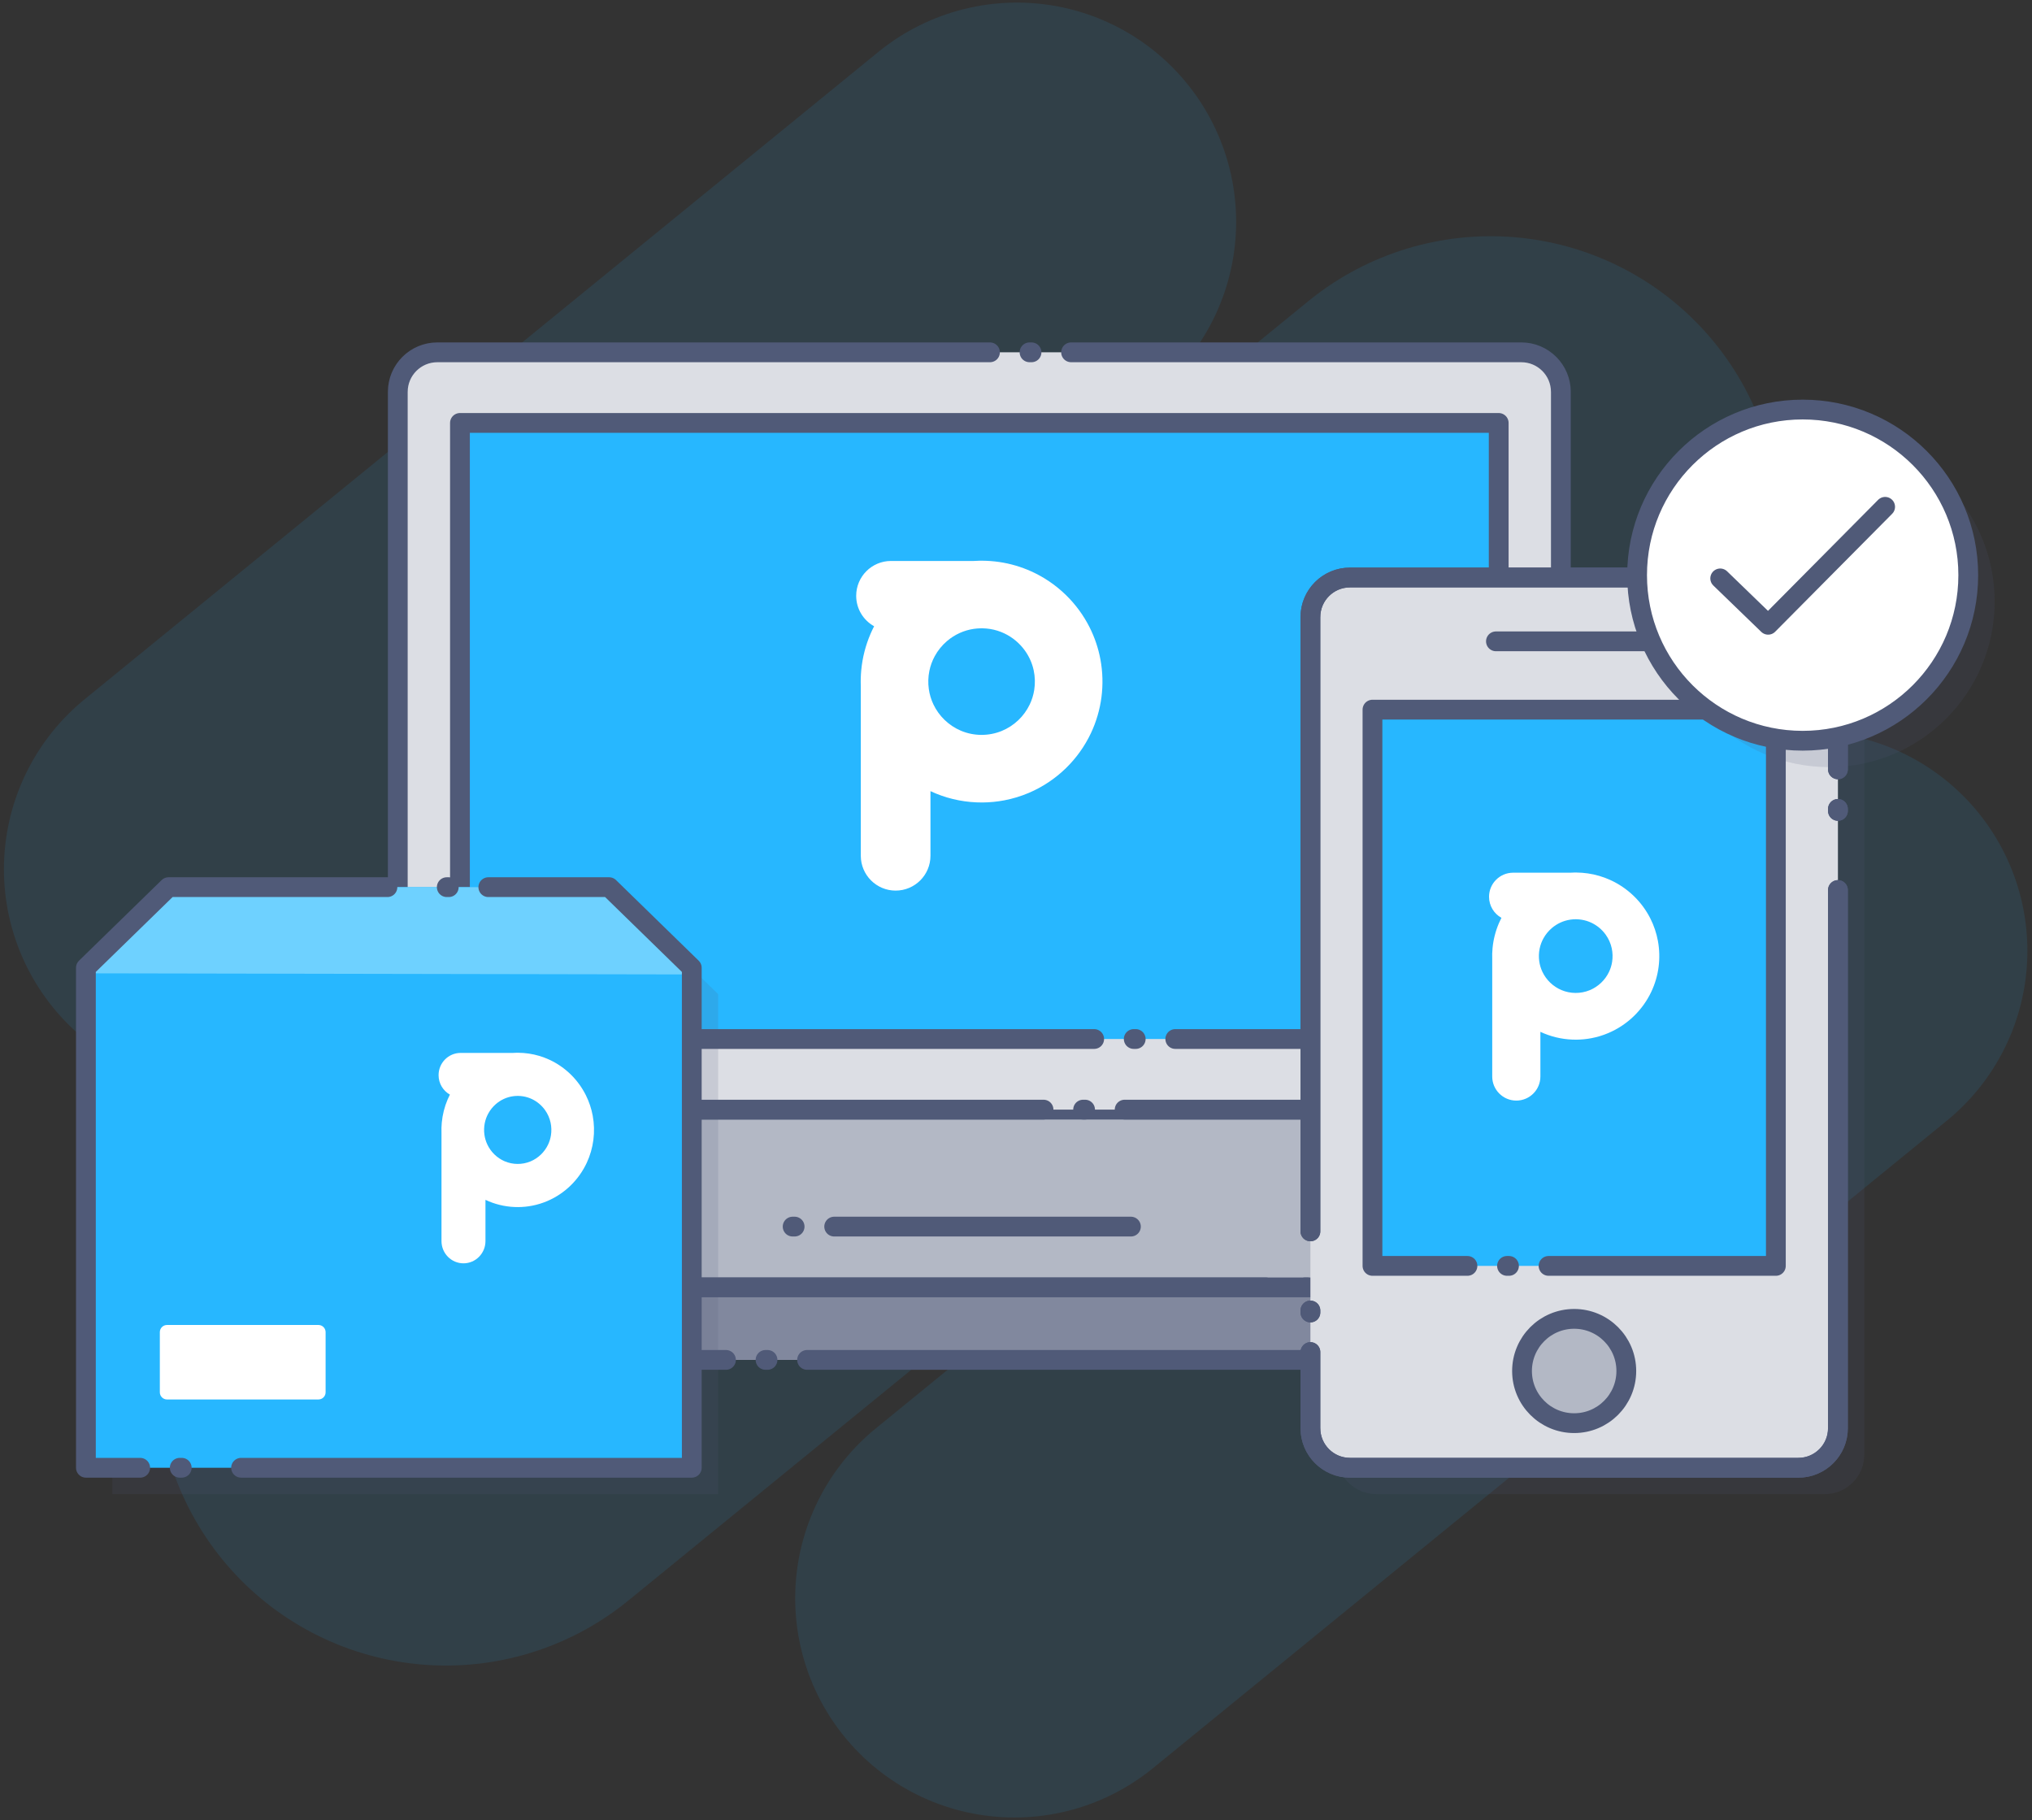 <?xml version="1.0" encoding="UTF-8" standalone="no"?>
<!DOCTYPE svg PUBLIC "-//W3C//DTD SVG 1.1//EN" "http://www.w3.org/Graphics/SVG/1.1/DTD/svg11.dtd">
<svg width="100%" height="100%" viewBox="0 0 1284 1150" version="1.1" xmlns="http://www.w3.org/2000/svg" xmlns:xlink="http://www.w3.org/1999/xlink" xml:space="preserve" style="fill-rule:evenodd;clip-rule:evenodd;stroke-linecap:round;stroke-linejoin:round;stroke-miterlimit:1.5;">
    <rect x="0" y="0" width="1284" height="1150" fill="#333333" stroke="none"/>
    <g id="platform">
        <g>
            <path d="M641.003,1009.84L1142.56,600.802" style="fill:none;stroke:#27b7ff;stroke-opacity:0.102;stroke-width:277.07px;"/>
            <path d="M141.012,549.198L642.573,140.165" style="fill:none;stroke:#27b7ff;stroke-opacity:0.102;stroke-width:277.07px;"/>
            <path d="M281.757,870.008L941.963,331.597" style="fill:none;stroke:#27b7ff;stroke-opacity:0.102;stroke-width:364.71px;"/>
        </g>
        <g>
            <path d="M160.493,813.408L251.357,701.103L986.296,701.103L1077.16,813.408L160.493,813.408Z" style="fill:#b3b8c5;stroke:#505a78;stroke-width:12.5px;stroke-dasharray:1250,25,1.25,25;"/>
            <path d="M1077.16,813.408L160.493,813.408C160.493,813.408 160.493,823.518 160.493,834.241C160.493,848.048 171.686,859.241 185.493,859.241C316.342,859.241 921.311,859.241 1052.16,859.241C1065.97,859.241 1077.16,848.048 1077.16,834.241C1077.16,823.518 1077.16,813.408 1077.16,813.408Z" style="fill:#81889e;stroke:#505a78;stroke-width:12.5px;stroke-dasharray:1250,25,1.25,25;"/>
            <path d="M986.296,247.609C986.296,233.802 975.103,222.609 961.296,222.609C848.665,222.609 388.988,222.609 276.357,222.609C262.55,222.609 251.357,233.802 251.357,247.609C251.357,345.99 251.357,701.103 251.357,701.103L986.296,701.103C986.296,701.103 986.296,345.99 986.296,247.609Z" style="fill:#dcdee4;stroke:#505a78;stroke-width:12.5px;stroke-dasharray:1250,25,1.25,25;stroke-dashoffset:-375;"/>
            <path d="M489.611,775.013L737.088,775.013" style="fill:none;stroke:#505a78;stroke-width:12.5px;stroke-dasharray:187.5,25,1.25,25;stroke-dashoffset:-37.5;"/>
            <rect x="290.641" y="267.225" width="656.372" height="389.262" style="fill:#27b7ff;stroke:#505a78;stroke-width:12.5px;stroke-dasharray:1250,25,1.25,25;"/>
            <path d="M615.313,354.439C616.468,354.365 617.624,354.32 618.781,354.295C619.435,354.284 620.09,354.28 620.745,354.282C624.306,354.315 627.86,354.573 631.385,355.089C638.389,356.116 645.246,358.125 651.696,361.044C659.8,364.711 667.247,369.805 673.61,376.021C679.631,381.903 684.674,388.774 688.469,396.288C691.716,402.72 694.042,409.611 695.355,416.696C696.799,424.487 697.022,432.503 696.02,440.363C695.006,448.321 692.727,456.106 689.289,463.355C685.415,471.523 680.076,478.981 673.61,485.298C666.802,491.949 658.754,497.311 649.99,501.022C645.071,503.104 639.933,504.665 634.687,505.671C630.094,506.552 625.421,507.007 620.745,507.037C615.742,507.068 610.737,506.613 605.823,505.671C600.882,504.724 596.035,503.284 591.378,501.379C590.224,500.907 589.082,500.406 587.953,499.878L587.953,540.711C587.953,552.859 578.091,562.721 565.943,562.721C553.795,562.721 543.932,552.859 543.932,540.711L543.932,433.599C543.802,430.186 543.899,426.764 544.222,423.363C544.97,415.497 546.951,407.756 550.075,400.498C550.776,398.87 551.534,397.268 552.346,395.695C545.592,391.935 541.018,384.722 541.018,376.449C541.018,364.301 550.88,354.439 563.028,354.439L615.313,354.439ZM620.034,396.988C618.455,397.002 616.88,397.116 615.318,397.344C612.25,397.794 609.247,398.673 606.423,399.951C603.52,401.265 600.808,402.994 598.387,405.066C595.251,407.75 592.607,411.007 590.637,414.635C589.067,417.524 587.926,420.641 587.266,423.862C586.492,427.64 586.372,431.561 586.909,435.38C587.38,438.726 588.355,441.995 589.804,445.047C591.547,448.718 593.96,452.065 596.884,454.886C599.86,457.756 603.357,460.082 607.166,461.693C611.23,463.413 615.622,464.304 620.034,464.331C624.453,464.359 628.868,463.527 632.96,461.853C636.854,460.259 640.434,457.93 643.478,455.028C646.423,452.221 648.852,448.887 650.621,445.224C652.024,442.321 652.999,439.207 653.505,436.022C654.167,431.857 654.053,427.569 653.156,423.447C652.185,418.982 650.276,414.734 647.606,411.027C644.277,406.407 639.785,402.651 634.64,400.208C631.783,398.85 628.732,397.906 625.608,397.408C624.053,397.16 622.484,397.028 620.911,396.993C620.619,396.988 620.326,396.987 620.034,396.988Z" style="fill:#fff;"/>
        </g>
        <g>
            <path d="M70.95,628.138C70.95,628.138 123.184,577.209 123.184,577.209L401.563,577.209L453.796,628.138L453.796,944.057L70.95,944.057L70.95,628.138Z" style="fill:#505a78;fill-opacity:0.15;"/>
            <path d="M54.284,611.471C54.284,611.471 106.517,560.542 106.517,560.542L384.897,560.542L437.13,611.471L437.13,927.391L54.284,927.391L54.284,611.471Z" style="fill:#27b7ff;"/>
            <path d="M54.284,614.985L106.517,560.542L384.897,560.542L437.13,615.695" style="fill:#6ed1ff;"/>
            <path d="M54.284,611.471C54.284,611.471 106.517,560.542 106.517,560.542L384.897,560.542L437.13,611.471L437.13,927.391L54.284,927.391L54.284,611.471Z" style="fill:none;stroke:#505a78;stroke-width:12.5px;stroke-dasharray:750,37.5,1.25,25;stroke-dashoffset:-275;"/>
            <path d="M205.75,841.706C205.75,839.206 203.721,837.176 201.221,837.176L105.528,837.176C103.028,837.176 100.999,839.206 100.999,841.706L100.999,879.71C100.999,882.21 103.028,884.24 105.528,884.24L201.221,884.24C203.721,884.24 205.75,882.21 205.75,879.71L205.75,841.706Z" style="fill:#fff;"/>
            <path d="M324.029,665.281C324.758,665.234 325.487,665.206 326.217,665.189C326.631,665.182 327.044,665.18 327.457,665.181C329.705,665.202 331.948,665.367 334.173,665.697C338.594,666.352 342.921,667.634 346.992,669.497C352.107,671.838 356.808,675.089 360.824,679.056C364.624,682.811 367.807,687.197 370.202,691.993C372.252,696.098 373.72,700.497 374.549,705.018C375.46,709.991 375.601,715.108 374.969,720.125C374.329,725.204 372.89,730.173 370.72,734.8C368.275,740.013 364.905,744.774 360.824,748.806C356.527,753.051 351.447,756.474 345.916,758.842C342.811,760.171 339.568,761.167 336.257,761.809C333.358,762.372 330.409,762.662 327.457,762.681C324.299,762.701 321.14,762.411 318.039,761.809C314.92,761.205 311.861,760.286 308.922,759.07C308.193,758.768 307.473,758.449 306.76,758.112L306.76,784.175C306.76,791.928 300.535,798.223 292.868,798.223C285.2,798.223 278.976,791.928 278.976,784.175L278.976,715.807C278.893,713.629 278.954,711.445 279.158,709.274C279.63,704.253 280.88,699.312 282.853,694.68C283.295,693.641 283.773,692.618 284.286,691.614C280.023,689.214 277.136,684.61 277.136,679.33C277.136,671.576 283.361,665.281 291.028,665.281L324.029,665.281ZM327.008,692.439C326.012,692.448 325.018,692.521 324.032,692.667C322.096,692.954 320.2,693.515 318.418,694.331C316.585,695.17 314.874,696.273 313.346,697.596C311.367,699.308 309.698,701.388 308.454,703.703C307.463,705.547 306.743,707.537 306.327,709.593C305.838,712.004 305.762,714.506 306.101,716.944C306.398,719.08 307.013,721.166 307.928,723.114C309.029,725.457 310.551,727.594 312.397,729.394C314.275,731.226 316.483,732.711 318.887,733.739C321.452,734.837 324.224,735.405 327.008,735.423C329.798,735.441 332.584,734.91 335.167,733.841C337.625,732.824 339.884,731.337 341.806,729.485C343.664,727.693 345.198,725.565 346.314,723.228C347.199,721.374 347.815,719.387 348.134,717.354C348.552,714.695 348.48,711.959 347.914,709.328C347.301,706.478 346.096,703.766 344.411,701.4C342.31,698.451 339.475,696.054 336.228,694.494C334.424,693.628 332.498,693.026 330.526,692.708C329.545,692.549 328.555,692.465 327.562,692.443C327.377,692.44 327.193,692.439 327.008,692.439Z" style="fill:#fff;"/>
        </g>
        <g>
            <path d="M1178.03,406.557C1178.03,392.75 1166.84,381.557 1153.03,381.557C1091.18,381.557 931.55,381.557 869.7,381.557C855.893,381.557 844.7,392.75 844.7,406.557C844.7,499.693 844.7,825.922 844.7,919.057C844.7,932.865 855.893,944.057 869.7,944.057C931.55,944.057 1091.18,944.057 1153.03,944.057C1166.84,944.057 1178.03,932.865 1178.03,919.057C1178.03,825.922 1178.03,499.693 1178.03,406.557Z" style="fill:#505a78;fill-opacity:0.15;"/>
            <path d="M1161.37,389.891C1161.37,376.084 1150.17,364.891 1136.37,364.891C1074.52,364.891 914.883,364.891 853.033,364.891C839.226,364.891 828.034,376.084 828.034,389.891C828.034,483.026 828.034,809.255 828.034,902.391C828.034,916.198 839.226,927.391 853.033,927.391C914.883,927.391 1074.52,927.391 1136.37,927.391C1150.17,927.391 1161.37,916.198 1161.37,902.391C1161.37,809.255 1161.37,483.026 1161.37,389.891Z" style="fill:#dcdee4;stroke:#505a78;stroke-width:12.5px;stroke-dasharray:750,50,1.25,25;"/>
            <path d="M1161.37,389.891C1161.37,376.084 1150.17,364.891 1136.37,364.891C1074.52,364.891 914.883,364.891 853.033,364.891C839.226,364.891 828.034,376.084 828.034,389.891C828.034,483.026 828.034,809.255 828.034,902.391C828.034,916.198 839.226,927.391 853.033,927.391C914.883,927.391 1074.52,927.391 1136.37,927.391C1150.17,927.391 1161.37,916.198 1161.37,902.391C1161.37,809.255 1161.37,483.026 1161.37,389.891Z" style="fill:none;stroke:#505a78;stroke-width:12.5px;stroke-dasharray:750,50,1.25,25;"/>
            <rect x="867.25" y="448.379" width="254.901" height="351.465" style="fill:#27b7ff;stroke:#505a78;stroke-width:12.5px;stroke-dasharray:750,25,1.25,25;"/>
            <path d="M945.265,405.222L1044.13,405.222" style="fill:none;stroke:#505a78;stroke-width:12.5px;stroke-dasharray:750,25,1.25,25;"/>
            <circle cx="994.7" cy="866.259" r="32.949" style="fill:#b3b8c5;stroke:#505a78;stroke-width:12.5px;stroke-dasharray:750,25,1.25,25;"/>
            <path d="M992.272,551.408C993.07,551.357 993.869,551.326 994.669,551.308C995.121,551.301 995.574,551.298 996.027,551.3C998.489,551.322 1000.95,551.501 1003.38,551.858C1008.23,552.568 1012.96,553.957 1017.42,555.974C1023.03,558.51 1028.17,562.031 1032.57,566.328C1036.74,570.395 1040.22,575.145 1042.85,580.34C1045.09,584.786 1046.7,589.55 1047.61,594.448C1048.6,599.834 1048.76,605.376 1048.07,610.809C1047.37,616.311 1045.79,621.693 1043.41,626.704C1040.73,632.351 1037.04,637.507 1032.57,641.874C1027.87,646.472 1022.3,650.179 1016.24,652.744C1012.84,654.184 1009.29,655.263 1005.67,655.958C1002.49,656.567 999.259,656.882 996.027,656.902C992.568,656.924 989.108,656.61 985.711,655.958C982.295,655.303 978.944,654.308 975.725,652.991C974.927,652.665 974.137,652.319 973.357,651.953L973.357,680.182C973.357,688.58 966.539,695.398 958.141,695.398C949.743,695.398 942.924,688.58 942.924,680.182L942.924,606.133C942.834,603.774 942.901,601.408 943.125,599.057C943.642,593.619 945.011,588.267 947.171,583.25C947.655,582.125 948.179,581.017 948.741,579.929C944.071,577.33 940.909,572.343 940.909,566.624C940.909,558.226 947.728,551.408 956.126,551.408L992.272,551.408ZM995.535,580.823C994.444,580.833 993.355,580.911 992.275,581.07C990.154,581.381 988.078,581.988 986.125,582.872C984.118,583.78 982.244,584.976 980.57,586.408C978.402,588.263 976.574,590.515 975.212,593.023C974.127,595.02 973.338,597.175 972.882,599.402C972.347,602.014 972.264,604.724 972.635,607.364C972.96,609.677 973.634,611.937 974.637,614.048C975.842,616.585 977.509,618.899 979.531,620.85C981.588,622.834 984.006,624.441 986.639,625.555C989.449,626.744 992.485,627.36 995.535,627.379C998.59,627.398 1001.64,626.823 1004.47,625.666C1007.16,624.564 1009.64,622.954 1011.74,620.947C1013.78,619.007 1015.46,616.702 1016.68,614.17C1017.65,612.163 1018.32,610.01 1018.67,607.809C1019.13,604.929 1019.05,601.965 1018.43,599.115C1017.76,596.028 1016.44,593.091 1014.6,590.529C1012.3,587.335 1009.19,584.739 1005.63,583.049C1003.66,582.111 1001.55,581.458 999.388,581.114C998.314,580.942 997.229,580.851 996.141,580.827C995.939,580.824 995.737,580.822 995.535,580.823Z" style="fill:#fff;"/>
        </g>
        <circle cx="1155.76" cy="380.067" r="104.632" style="fill:#505a78;fill-opacity:0.15;"/>
        <circle cx="1139.09" cy="363.401" r="104.632" style="fill:#fff;"/>
        <clipPath id="_clip1">
            <circle cx="1139.09" cy="363.401" r="104.632"/>
        </clipPath>
        <g clip-path="url(#_clip1)">
            <path d="M1086.98,365.458L1117.27,394.754L1191.2,320.23" style="fill:none;stroke:#505a78;stroke-width:12.5px;stroke-dasharray:1250,25,1.25,25;"/>
        </g>
        <circle cx="1139.09" cy="363.401" r="104.632" style="fill:none;stroke:#505a78;stroke-width:12.5px;stroke-dasharray:875,25,1.25,25;stroke-dashoffset:-850;"/>
    </g>
</svg>
